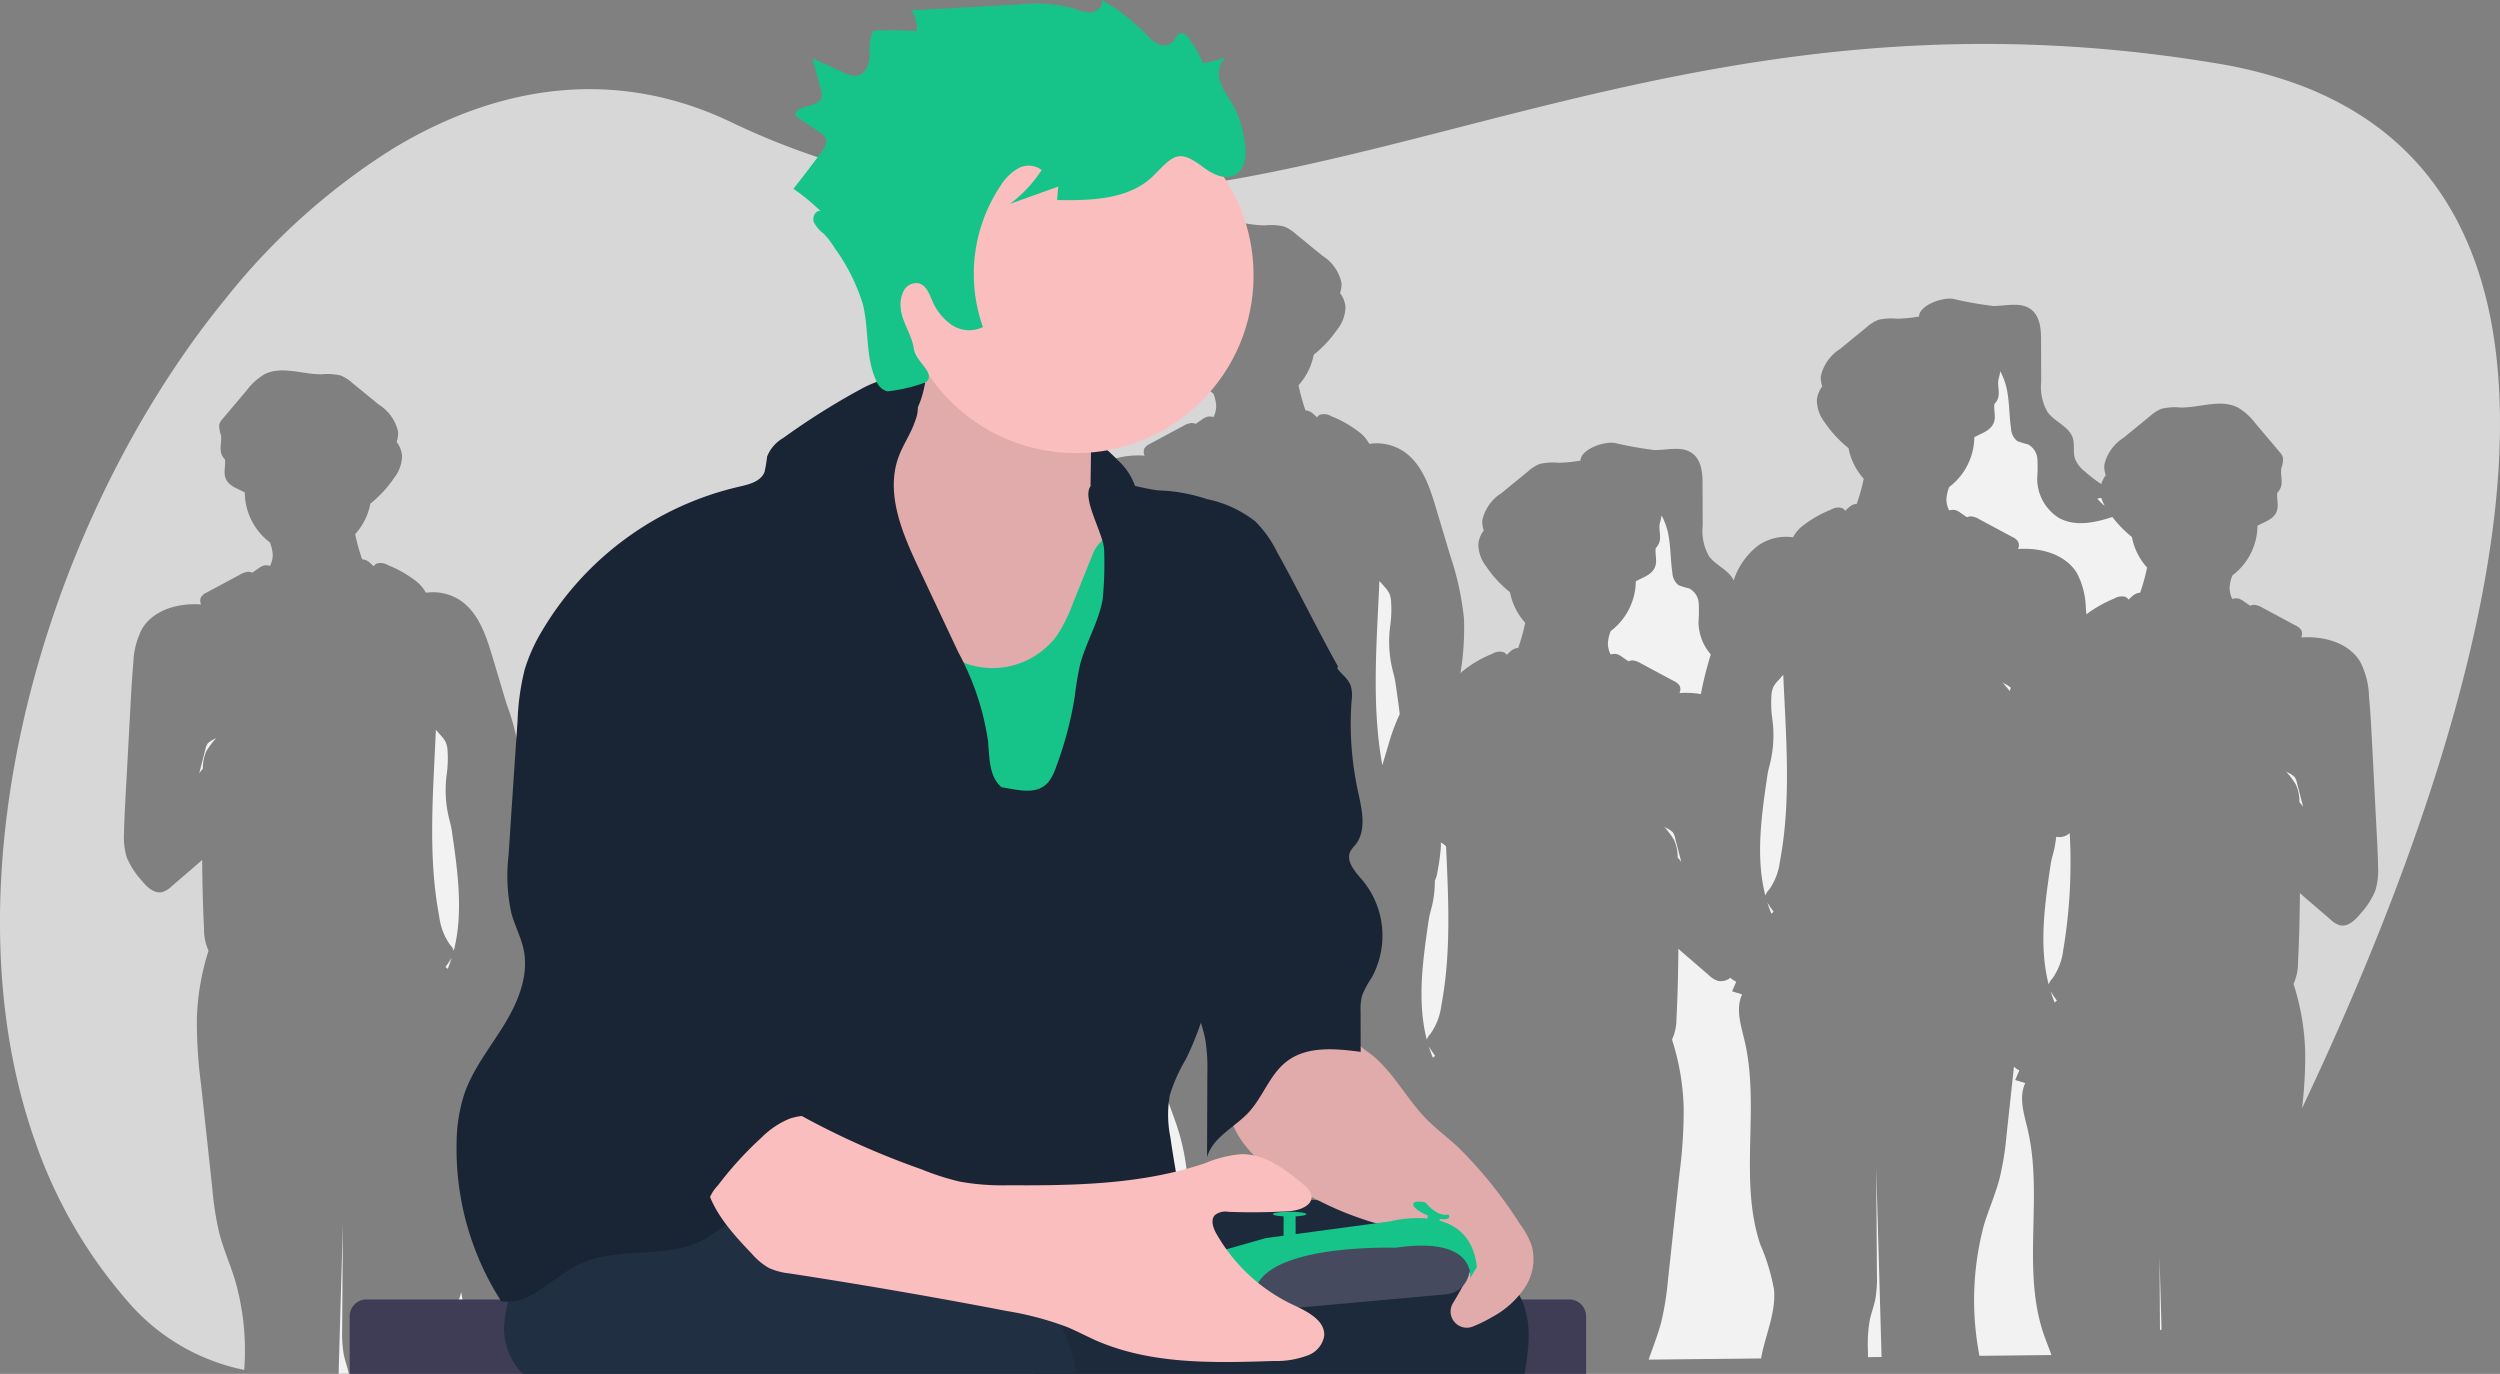 <svg xmlns="http://www.w3.org/2000/svg" width="223.884" height="123.035" viewBox="0 0 223.884 123.035">
  <rect x="0" y="0" width="223.884" height="123.035" fill="#808080" stroke="none"/>
  <g id="game" transform="translate(-0.011 0.03)">
    <path id="Path_73" data-name="Path 73" d="M434.939,516.256a7.783,7.783,0,0,1,.931-1.236,1.776,1.776,0,0,1-.144.107,2.38,2.38,0,0,0-.645.406,1.342,1.342,0,0,0-.232.548l-.548,2.131c.107-.135.215-.269.325-.4A3.766,3.766,0,0,1,434.939,516.256Z" transform="translate(-357.974 -439.554)" fill="#f2f2f2"/>
    <path id="Path_74" data-name="Path 74" d="M672.854,517.53a2.42,2.42,0,0,1-.215.694,9.7,9.7,0,0,1-.364,2.675,8.249,8.249,0,0,0-.226,1.116c-.507,3.47-1,7.1-.131,10.458a1.271,1.271,0,0,1,.329-.538,5.532,5.532,0,0,0,.967-2.509c.892-4.689.645-9.473.43-14.263a1.586,1.586,0,0,0-.469-.353,4.3,4.3,0,0,1-.015.626,20.781,20.781,0,0,1-.307,2.094Z" transform="translate(-544.131 -439.389)" fill="#f2f2f2"/>
    <path id="Path_75" data-name="Path 75" d="M532.742,513.782a2.2,2.2,0,0,0-.168-.817,2.542,2.542,0,0,0-.417-.576l-.464-.529c-.237,5.616-.74,11.247.305,16.746a5.53,5.53,0,0,0,.968,2.509,1.272,1.272,0,0,1,.329.538c.86-3.354.376-6.988-.131-10.458a8.211,8.211,0,0,0-.226-1.116,10.66,10.66,0,0,1-.262-4.319A10.1,10.1,0,0,0,532.742,513.782Z" transform="translate(-434.167 -437.073)" fill="#f2f2f2"/>
    <path id="Path_76" data-name="Path 76" d="M550.16,461.274a14.726,14.726,0,0,1,1.357,3.395l.148.5c-.071-1.7-.105-3.4-.118-5.1q-.5.447-1.013.884Z" transform="translate(-448.923 -396.418)" fill="#f2f2f2"/>
    <path id="Path_77" data-name="Path 77" d="M552,643.315a11.487,11.487,0,0,0-.273-3.552,10.547,10.547,0,0,1-.507-2.217,6.8,6.8,0,0,1,.185-1.5c.884-4.5,1.264-9.222-.073-13.6-.359-1.174-.834-2.309-1.2-3.479a8.447,8.447,0,0,1-.606,1.268,1.314,1.314,0,0,0-.733-.86,4.334,4.334,0,0,1-.015.626,20.8,20.8,0,0,1-.3,2.094,2.117,2.117,0,0,1-.264.785,1.768,1.768,0,0,1-.692.572c.125.284.249.565.372.86l-.9.254c.589,1.29.1,2.763-.215,4.132-1.125,4.771-.112,9.867-.645,14.691Z" transform="translate(-445.768 -521.147)" fill="#f2f2f2"/>
    <path id="Path_78" data-name="Path 78" d="M555.939,410.256a7.8,7.8,0,0,1,.931-1.236,1.769,1.769,0,0,1-.144.107,2.381,2.381,0,0,0-.645.406,1.341,1.341,0,0,0-.232.548l-.548,2.131c.108-.135.215-.269.325-.4A3.766,3.766,0,0,1,555.939,410.256Z" transform="translate(-452.958 -356.344)" fill="#f2f2f2"/>
    <path id="Path_79" data-name="Path 79" d="M653.748,407.782a2.2,2.2,0,0,0-.168-.817,2.539,2.539,0,0,0-.417-.576l-.464-.529c-.232,5.532-.723,11.077.262,16.5.174-.587.35-1.172.525-1.757a17.859,17.859,0,0,1,1.034-2.814c-.1-.86-.226-1.735-.35-2.591a8.232,8.232,0,0,0-.226-1.116,10.659,10.659,0,0,1-.262-4.319A10.113,10.113,0,0,0,653.748,407.782Z" transform="translate(-529.158 -353.864)" fill="#f2f2f2"/>
    <path id="Path_80" data-name="Path 80" d="M612.485,611.37l-.735,25.9,1.935-.022a80.853,80.853,0,0,1-.464-9.49,13.256,13.256,0,0,0-.159-2.756c-.135-.63-.372-1.234-.5-1.866a11.163,11.163,0,0,1-.144-2.29Z" transform="translate(-497.271 -515.188)" fill="#f2f2f2"/>
    <path id="Path_81" data-name="Path 81" d="M537.1,607.758c.03-.073.06-.142.088-.215.1-.262.191-.527.275-.793l-.017.03c-.17.279-.355.548-.546.813C536.969,607.644,537.035,607.7,537.1,607.758Z" transform="translate(-438.514 -511.562)" fill="#f2f2f2"/>
    <path id="Path_82" data-name="Path 82" d="M260.742,469.782a2.2,2.2,0,0,0-.168-.817,2.543,2.543,0,0,0-.417-.576l-.464-.529c-.236,5.616-.74,11.247.305,16.747a5.531,5.531,0,0,0,.967,2.509,1.272,1.272,0,0,1,.329.538c.86-3.354.376-6.988-.131-10.458a8.208,8.208,0,0,0-.215-1.116,10.661,10.661,0,0,1-.273-4.319,10.1,10.1,0,0,0,.067-1.978Z" transform="translate(-220.648 -402.534)" fill="#f2f2f2"/>
    <path id="Path_83" data-name="Path 83" d="M265.1,563.758c.03-.073.06-.142.088-.215.1-.262.191-.527.275-.793l-.017.03c-.17.279-.355.548-.546.813C264.969,563.645,265.035,563.7,265.1,563.758Z" transform="translate(-224.995 -477.022)" fill="#f2f2f2"/>
    <path id="Path_84" data-name="Path 84" d="M220.773,673.37q-.189,6.74-.383,13.481l.922-.011c-.138-.572-.342-1.129-.46-1.707a11.162,11.162,0,0,1-.144-2.29Z" transform="translate(-190.055 -563.858)" fill="#f2f2f2"/>
    <path id="Path_85" data-name="Path 85" d="M269.354,708.878a1.768,1.768,0,0,1-.692-.572,2.12,2.12,0,0,1-.264-.785,20.768,20.768,0,0,1-.3-2.094,4.324,4.324,0,0,1-.015-.626,1.314,1.314,0,0,0-.733.86,10.025,10.025,0,0,1-1.208-3.6c-.065.215-.131.451-.215.677a18.212,18.212,0,0,0-1.226,4.016,7.957,7.957,0,0,0,.215,2.509l4.27-.045Z" transform="translate(-224.822 -586.38)" fill="#f2f2f2"/>
    <path id="Path_86" data-name="Path 86" d="M299.48,700.75c.084.267.174.531.275.793.028.073.058.142.088.215.064-.058.131-.114.2-.166-.191-.264-.376-.533-.546-.813Z" transform="translate(-252.14 -585.352)" fill="#f2f2f2"/>
    <path id="Path_87" data-name="Path 87" d="M409.8,671.883a26.64,26.64,0,0,1-.617-3.894l-1.023-9.46c-.011-.084-.019-.166-.028-.249-.013.041-.024.082-.037.122a6.808,6.808,0,0,1-1.29,2.036c-.514.628-1.157,1.275-1.911,1.092a2.058,2.058,0,0,1-.819-.507l-1.72-1.486q-.509-.43-1.013-.884c-.015,2.075-.062,4.15-.17,6.22a4.537,4.537,0,0,1-.4,1.913,21.9,21.9,0,0,1,1.045,6.093c.015.561,0,1.12-.017,1.681l5.04-.054h.03l3.79-.041A26.005,26.005,0,0,1,409.8,671.883Z" transform="translate(-331.653 -552.013)" fill="#f2f2f2"/>
    <path id="Path_88" data-name="Path 88" d="M398.6,611.842l.325.4-.548-2.122a1.342,1.342,0,0,0-.232-.548,2.379,2.379,0,0,0-.645-.406,1.788,1.788,0,0,1-.144-.107,7.783,7.783,0,0,1,.931,1.236A3.764,3.764,0,0,1,398.6,611.842Z" transform="translate(-328.976 -513.375)" fill="#f2f2f2"/>
    <path id="Path_89" data-name="Path 89" d="M431.222,568.65c.135,1.492.215,2.991.29,4.489s.153,2.958.228,4.438a21.868,21.868,0,0,1,.8-3.373,4.506,4.506,0,0,1-.4-1.914c-.107-2.07-.155-4.145-.17-6.22-.329.294-.662.583-1,.86A12.067,12.067,0,0,1,431.222,568.65Z" transform="translate(-355.36 -479.628)" fill="#f2f2f2"/>
    <path id="Path_90" data-name="Path 90" d="M297.079,615.235c-.507,3.47-1,7.1-.131,10.458a1.272,1.272,0,0,1,.329-.537,5.531,5.531,0,0,0,.968-2.509c1.045-5.5.542-11.131.305-16.747l-.458.529a2.544,2.544,0,0,0-.43.568,2.2,2.2,0,0,0-.174.808,10.1,10.1,0,0,0,.067,1.974,10.66,10.66,0,0,1-.256,4.332A8.2,8.2,0,0,0,297.079,615.235Z" transform="translate(-249.781 -510.895)" fill="#f2f2f2"/>
    <path id="Path_91" data-name="Path 91" d="M658.389,664.11l1.686-.019c-.9-5.175.4-10.733-.823-15.91a16.135,16.135,0,0,1-.49-2.47,13.641,13.641,0,0,0-1.034,3.479c-.2,2.094.789,4.1,1.154,6.166.5,2.853-.178,5.762-.482,8.643C658.4,664.047,658.394,664.073,658.389,664.11Z" transform="translate(-533.343 -542.145)" fill="#f2f2f2"/>
    <path id="Path_92" data-name="Path 92" d="M907.878,632.062c-1.952-5.818,0-12.3-1.413-18.275-.325-1.37-.815-2.853-.215-4.132l-.9-.273c.123-.284.247-.565.372-.86a2.226,2.226,0,0,1-.482-.331l-.658,6.065a26.636,26.636,0,0,1-.617,3.894c-.372,1.432-.976,2.795-1.408,4.2a26.136,26.136,0,0,0-.406,11.731l6.45-.071C908.369,633.367,908.1,632.72,907.878,632.062Z" transform="translate(-724.872 -512.692)" fill="#f2f2f2"/>
    <path id="Path_93" data-name="Path 93" d="M914.056,448.82l.017-.06.077-.251a2.77,2.77,0,0,0-.606-.381q-.075-.05-.144-.107C913.613,448.291,913.852,448.545,914.056,448.82Z" transform="translate(-734.066 -386.959)" fill="#f2f2f2"/>
    <path id="Path_94" data-name="Path 94" d="M815.48,539.75c.084.267.174.531.275.793.028.073.058.142.088.215.064-.058.131-.114.2-.166-.191-.264-.376-.533-.546-.813Z" transform="translate(-657.199 -458.967)" fill="#f2f2f2"/>
    <path id="Path_95" data-name="Path 95" d="M932.245,521.388a47.5,47.5,0,0,0,.585-10.518,1.374,1.374,0,0,1-1.176.34l-.037-.011a9.123,9.123,0,0,1-.312,1.662,8.19,8.19,0,0,0-.226,1.116c-.508,3.47-1,7.1-.131,10.458a1.272,1.272,0,0,1,.329-.537A5.535,5.535,0,0,0,932.245,521.388Z" transform="translate(-747.469 -436.296)" fill="#f2f2f2"/>
    <path id="Path_96" data-name="Path 96" d="M493.8,720.752q0-1.69.021-3.382-.049,1.694-.095,3.384Z" transform="translate(-404.626 -598.398)" fill="#f2f2f2"/>
    <path id="Path_97" data-name="Path 97" d="M302.5,207.347q-.215-1.217-.51-2.389c-2.086-8.432-6.968-15.162-15.91-18.8q-1.15-.467-2.391-.86a40.657,40.657,0,0,0-5.753-1.376c-18.757-3.137-34.529-1.645-48.747,1.185-.8.157-1.6.322-2.391.49-19.931,4.212-36.9,10.737-55.013,10.167-.793-.024-1.591-.062-2.389-.114a67.669,67.669,0,0,1-24.762-6.568c-10.309-4.857-20.793-3.225-30.251,2.559a59.568,59.568,0,0,0-14.82,13.33l-.015.017q-.946,1.161-1.858,2.365c-14.545,19.324-22.62,48.221-16,70.613q.357,1.211.774,2.391a43.3,43.3,0,0,0,8.665,14.807,18.574,18.574,0,0,0,8.4,5.321c.555.17,1.12.312,1.692.43a22.772,22.772,0,0,0-.819-8.033c-.43-1.413-1.036-2.771-1.408-4.2a26.639,26.639,0,0,1-.617-3.894l-1.023-9.46a42.121,42.121,0,0,1-.372-5.859,21.9,21.9,0,0,1,1.045-6.093,4.5,4.5,0,0,1-.4-1.914c-.107-2.07-.155-4.145-.17-6.22q-.5.447-1.013.884l-1.731,1.486a2.058,2.058,0,0,1-.819.507c-.755.183-1.423-.488-1.911-1.092a7.165,7.165,0,0,1-1.29-2.036,6.375,6.375,0,0,1-.234-2.184c.017-.944.065-1.886.114-2.827L91,242.115c.077-1.505.155-3,.29-4.489a7.116,7.116,0,0,1,.787-3.085c1.038-1.72,3.266-2.322,5.289-2.176a.755.755,0,0,1-.019-.645,1.141,1.141,0,0,1,.52-.43l2.984-1.6a1.656,1.656,0,0,1,.7-.247.826.826,0,0,1,.383.08l.578-.4a1.5,1.5,0,0,1,.43-.234,1.015,1.015,0,0,1,.587.028,2.35,2.35,0,0,0,.247-.931,3.313,3.313,0,0,0-.254-1.174,5.674,5.674,0,0,1-2.249-4.474c-.645-.361-1.475-.565-1.737-1.327-.178-.516.034-1.088-.039-1.63a1.318,1.318,0,0,1-.318-.5c-.185-.538.056-1.135-.043-1.694a2.475,2.475,0,0,1-.153-.914,1.336,1.336,0,0,1,.34-.572l2.113-2.5a5.524,5.524,0,0,1,1.589-1.445c1.535-.787,3.373,0,5.1,0a5.339,5.339,0,0,1,1.72.1,3.593,3.593,0,0,1,1.062.675l2.365,1.935A3.852,3.852,0,0,1,115,216.893a2.27,2.27,0,0,1-.133.912,2.365,2.365,0,0,1,.488,1.219,3.24,3.24,0,0,1-.686,1.978,10.471,10.471,0,0,1-2.15,2.333,5.67,5.67,0,0,1-1.361,2.737,17.754,17.754,0,0,0,.611,2.215.263.263,0,0,1,.015.037,1.075,1.075,0,0,1,.559.2,2.937,2.937,0,0,1,.464.43.662.662,0,0,1,.314-.262,1.29,1.29,0,0,1,.987.159,10.125,10.125,0,0,1,2.685,1.576,3.408,3.408,0,0,1,.7.89,4.414,4.414,0,0,1,3.1.7c1.625,1.114,2.294,3.148,2.86,5.035l1.266,4.233a19.474,19.474,0,0,1,.879,10.92c-.333,2.412.452,5.061.462,7.5,0,.626,0,1.258-.015,1.892a4.412,4.412,0,0,1,2.935-.621,3.41,3.41,0,0,1,.7-.89,10.245,10.245,0,0,1,2.685-1.576,1.29,1.29,0,0,1,.987-.159.662.662,0,0,1,.314.262,2.937,2.937,0,0,1,.464-.43,1.074,1.074,0,0,1,.559-.2.265.265,0,0,1,.015-.037,17.755,17.755,0,0,0,.611-2.214,5.669,5.669,0,0,1-1.361-2.737,10.472,10.472,0,0,1-2.15-2.333,3.24,3.24,0,0,1-.686-1.978,2.365,2.365,0,0,1,.488-1.219,2.271,2.271,0,0,1-.133-.912,3.863,3.863,0,0,1,1.731-2.438l2.365-1.935a3.593,3.593,0,0,1,1.062-.675,5.345,5.345,0,0,1,1.72-.1c1.72,0,3.563-.783,5.1,0a5.469,5.469,0,0,1,1.589,1.445l2.113,2.5a1.334,1.334,0,0,1,.34.572,2.519,2.519,0,0,1-.153.914c-.1.559.142,1.157-.043,1.694a1.318,1.318,0,0,1-.318.5c-.073.542.14,1.114-.039,1.63-.262.761-1.088.965-1.737,1.327a5.674,5.674,0,0,1-2.247,4.455,3.313,3.313,0,0,0-.254,1.174,2.35,2.35,0,0,0,.247.931,1.015,1.015,0,0,1,.587-.028,1.5,1.5,0,0,1,.43.234l.578.4a.825.825,0,0,1,.383-.08,1.656,1.656,0,0,1,.7.247l2.984,1.6a2,2,0,0,1,.365.243c.024-.578.049-1.159.08-1.737l.419-7.856c.077-1.5.155-3,.29-4.489a7.115,7.115,0,0,1,.787-3.085c1.038-1.72,3.266-2.322,5.289-2.176a.755.755,0,0,1-.019-.645,1.142,1.142,0,0,1,.52-.43l2.984-1.6a1.656,1.656,0,0,1,.7-.247.827.827,0,0,1,.383.08l.578-.4a1.5,1.5,0,0,1,.43-.234,1.014,1.014,0,0,1,.587.028,2.351,2.351,0,0,0,.247-.931,3.314,3.314,0,0,0-.254-1.174,5.674,5.674,0,0,1-2.249-4.474c-.645-.361-1.475-.565-1.737-1.327-.178-.516.034-1.088-.039-1.63a1.318,1.318,0,0,1-.318-.5c-.185-.537.056-1.135-.043-1.694a5.41,5.41,0,0,1-.163-.737,6.188,6.188,0,0,0-.537,1.393c-.3,1.219-.249,2.5-.43,3.739a1.506,1.506,0,0,1-.55,1.116,6.122,6.122,0,0,1-.948.288,1.616,1.616,0,0,0-.86,1.318,12.771,12.771,0,0,0,.015,1.647,4.154,4.154,0,0,1-1.946,3.627c-1.653.924-3.707.312-5.493-.316a4.848,4.848,0,0,0,2.051-1.423l-1.965-.4a12.731,12.731,0,0,0,3.133-2.079,2.7,2.7,0,0,0,.8-1.049c.215-.6.015-1.29.215-1.894.333-1.034,1.6-1.425,2.245-2.3a4.48,4.48,0,0,0,.583-2.728l-.011-3.608c0-1.038.067-2.236.894-2.866.922-.7,2.23-.3,3.391-.31a33.277,33.277,0,0,0,3.606-.645c1.148-.131,3.064.673,3.032,1.585a13.489,13.489,0,0,0,1.935.2,5.337,5.337,0,0,1,1.72.1,3.593,3.593,0,0,1,1.062.675l2.365,1.935a3.8,3.8,0,0,1,1.72,2.438,2.27,2.27,0,0,1-.133.912,2.365,2.365,0,0,1,.488,1.219,3.24,3.24,0,0,1-.686,1.978,10.471,10.471,0,0,1-2.15,2.333,5.669,5.669,0,0,1-1.361,2.737,17.747,17.747,0,0,0,.611,2.215.26.26,0,0,1,.015.037,1.076,1.076,0,0,1,.559.2,2.939,2.939,0,0,1,.464.43.662.662,0,0,1,.314-.262,1.29,1.29,0,0,1,.987.159,11.923,11.923,0,0,1,2.365,1.311v-.131c.017-.944.064-1.886.114-2.827l.43-7.869c.077-1.505.155-3,.29-4.489a7.116,7.116,0,0,1,.787-3.085c1.038-1.72,3.266-2.322,5.289-2.176a.755.755,0,0,1-.019-.645,1.142,1.142,0,0,1,.52-.43l2.984-1.6a1.655,1.655,0,0,1,.7-.247.826.826,0,0,1,.383.08l.578-.4a1.5,1.5,0,0,1,.43-.234,1.015,1.015,0,0,1,.587.028,2.349,2.349,0,0,0,.247-.931,3.313,3.313,0,0,0-.254-1.174A5.674,5.674,0,0,1,185.767,209c-.645-.361-1.475-.565-1.737-1.327-.178-.516.034-1.088-.039-1.63a1.318,1.318,0,0,1-.318-.5c-.185-.537.056-1.135-.043-1.694a2.473,2.473,0,0,1-.153-.914,1.335,1.335,0,0,1,.34-.572l2.113-2.5a5.524,5.524,0,0,1,1.589-1.445c1.535-.787,3.373,0,5.1,0a5.339,5.339,0,0,1,1.72.1,3.593,3.593,0,0,1,1.062.675l2.365,1.935a3.8,3.8,0,0,1,1.72,2.438,2.271,2.271,0,0,1-.133.912,2.365,2.365,0,0,1,.488,1.219,3.24,3.24,0,0,1-.686,1.978A10.47,10.47,0,0,1,197,210a5.67,5.67,0,0,1-1.361,2.737,17.75,17.75,0,0,0,.611,2.215.263.263,0,0,1,.015.037,1.075,1.075,0,0,1,.559.2,2.94,2.94,0,0,1,.464.43.662.662,0,0,1,.314-.262,1.29,1.29,0,0,1,.987.159,10.127,10.127,0,0,1,2.685,1.576,3.407,3.407,0,0,1,.7.89,4.414,4.414,0,0,1,3.111.7c1.625,1.114,2.294,3.148,2.86,5.035l1.266,4.233a25.984,25.984,0,0,1,1.243,5.659,24.368,24.368,0,0,1-.318,4.919c.054-.056.107-.112.168-.166a10.244,10.244,0,0,1,2.685-1.576,1.29,1.29,0,0,1,.987-.159.662.662,0,0,1,.314.262,2.939,2.939,0,0,1,.464-.43,1.075,1.075,0,0,1,.559-.2.262.262,0,0,1,.015-.037,17.759,17.759,0,0,0,.611-2.215,5.67,5.67,0,0,1-1.361-2.737,10.472,10.472,0,0,1-2.15-2.333,3.24,3.24,0,0,1-.686-1.978,2.365,2.365,0,0,1,.488-1.219,2.27,2.27,0,0,1-.133-.912,3.886,3.886,0,0,1,1.72-2.438l2.365-1.935a3.592,3.592,0,0,1,1.062-.675,5.345,5.345,0,0,1,1.72-.1,13.493,13.493,0,0,0,1.935-.2c-.032-.912,1.883-1.72,3.032-1.585a32.184,32.184,0,0,0,3.606.645c1.161,0,2.468-.393,3.391.31.828.63.9,1.828.894,2.866l.009,3.621a4.5,4.5,0,0,0,.583,2.728c.615.83,1.791,1.228,2.189,2.15a6.493,6.493,0,0,1,2.232-3.152,4.414,4.414,0,0,1,3.085-.714,3.409,3.409,0,0,1,.7-.89,10.245,10.245,0,0,1,2.685-1.576,1.29,1.29,0,0,1,.987-.159.662.662,0,0,1,.314.262,2.936,2.936,0,0,1,.464-.43,1.075,1.075,0,0,1,.559-.2.257.257,0,0,1,.015-.037,17.75,17.75,0,0,0,.611-2.215,5.671,5.671,0,0,1-1.361-2.737,10.471,10.471,0,0,1-2.15-2.333,3.239,3.239,0,0,1-.686-1.978,2.365,2.365,0,0,1,.488-1.219,2.27,2.27,0,0,1-.133-.912,3.885,3.885,0,0,1,1.72-2.438l2.365-1.935a3.593,3.593,0,0,1,1.062-.675,5.345,5.345,0,0,1,1.72-.1,13.5,13.5,0,0,0,1.935-.2c-.032-.912,1.883-1.72,3.031-1.585a32.17,32.17,0,0,0,3.606.645c1.161,0,2.468-.393,3.391.31.828.63.9,1.828.894,2.866l.009,3.614a4.5,4.5,0,0,0,.583,2.728c.645.873,1.911,1.264,2.245,2.3.193.606,0,1.29.215,1.894a2.7,2.7,0,0,0,.8,1.049,12.662,12.662,0,0,0,1.537,1.187,2.58,2.58,0,0,1,.406-.793,2.271,2.271,0,0,1-.133-.912,3.886,3.886,0,0,1,1.72-2.438l2.365-1.935a3.591,3.591,0,0,1,1.062-.675,5.344,5.344,0,0,1,1.72-.1c1.72,0,3.563-.783,5.1,0a5.468,5.468,0,0,1,1.589,1.445l2.113,2.5a1.335,1.335,0,0,1,.34.572,2.52,2.52,0,0,1-.153.914c-.1.559.142,1.157-.043,1.694a1.318,1.318,0,0,1-.318.5c-.073.542.14,1.114-.039,1.63-.262.761-1.088.965-1.737,1.327a5.674,5.674,0,0,1-2.247,4.455,3.314,3.314,0,0,0-.254,1.174,2.351,2.351,0,0,0,.247.931,1.015,1.015,0,0,1,.587-.028,1.5,1.5,0,0,1,.43.234l.578.4a.826.826,0,0,1,.383-.08,1.656,1.656,0,0,1,.7.247l2.984,1.6a1.142,1.142,0,0,1,.52.43.755.755,0,0,1-.019.645c2.023-.146,4.251.454,5.289,2.176a7.148,7.148,0,0,1,.787,3.085c.135,1.492.215,2.991.29,4.489l.406,7.878c.049.942.1,1.883.114,2.827a6.375,6.375,0,0,1-.234,2.184,6.806,6.806,0,0,1-1.29,2.036c-.514.628-1.157,1.275-1.911,1.092a2.059,2.059,0,0,1-.819-.507l-1.731-1.486q-.51-.43-1.013-.884c-.015,2.075-.062,4.15-.17,6.22a4.538,4.538,0,0,1-.4,1.914,21.9,21.9,0,0,1,1.045,6.093,38.536,38.536,0,0,1-.284,5.05q.271-.574.544-1.161C295.394,256.4,306.168,227.628,302.5,207.347Z" transform="translate(-79.34 -178.264)" fill="#d8d7d7"/>
    <path id="Path_98" data-name="Path 98" d="M162.888,472.122l-.548,2.131c.108-.135.215-.269.325-.4a3.764,3.764,0,0,1,.305-1.554,7.787,7.787,0,0,1,.931-1.236,1.791,1.791,0,0,1-.144.108,2.379,2.379,0,0,0-.645.406,1.342,1.342,0,0,0-.224.548Z" transform="translate(-144.486 -405.045)" fill="#f2f2f2"/>
    <path id="Path_99" data-name="Path 99" d="M773.6,510.842l.325.4-.548-2.122a1.343,1.343,0,0,0-.232-.548,2.379,2.379,0,0,0-.645-.406q-.075-.05-.144-.108a7.808,7.808,0,0,1,.931,1.236,3.763,3.763,0,0,1,.314,1.546Z" transform="translate(-623.35 -434.09)" fill="#f2f2f2"/>
    <path id="Path_100" data-name="Path 100" d="M933.843,577.758c.064-.058.131-.114.2-.165-.191-.265-.376-.533-.546-.813l-.017-.03c.084.267.174.531.275.793A2.233,2.233,0,0,0,933.843,577.758Z" transform="translate(-749.829 -488.012)" fill="#f2f2f2"/>
    <path id="Path_101" data-name="Path 101" d="M674.48,599.75c.084.267.174.531.275.793.028.073.058.142.088.215.065-.058.131-.114.2-.166-.191-.264-.376-.533-.546-.813Z" transform="translate(-546.514 -506.067)" fill="#f2f2f2"/>
    <path id="Path_102" data-name="Path 102" d="M751.571,384.452a5.674,5.674,0,0,1-2.247,4.455,3.31,3.31,0,0,0-.254,1.174,2.348,2.348,0,0,0,.247.931,1.015,1.015,0,0,1,.587-.028,1.5,1.5,0,0,1,.43.234l.578.4a.825.825,0,0,1,.383-.079,1.656,1.656,0,0,1,.7.247l2.984,1.6a1.142,1.142,0,0,1,.52.43.755.755,0,0,1-.019.645,7.846,7.846,0,0,1,1.916.095,31.982,31.982,0,0,1,.892-3.556,4.427,4.427,0,0,1-1.1-2.95,12.389,12.389,0,0,0,.015-1.647,1.619,1.619,0,0,0-.86-1.318,5.98,5.98,0,0,1-.948-.288,1.5,1.5,0,0,1-.551-1.116c-.187-1.243-.133-2.52-.43-3.739a6.185,6.185,0,0,0-.537-1.393,5.416,5.416,0,0,1-.163.737c-.1.559.142,1.157-.043,1.694a1.319,1.319,0,0,1-.318.5c-.073.542.14,1.114-.039,1.63C753.045,383.882,752.22,384.086,751.571,384.452Z" transform="translate(-605.067 -332.425)" fill="#f2f2f2"/>
    <path id="Path_103" data-name="Path 103" d="M813.079,454.235c-.507,3.47-1,7.1-.131,10.458a1.273,1.273,0,0,1,.329-.537,5.531,5.531,0,0,0,.967-2.509c1.045-5.5.542-11.131.305-16.747l-.458.529a2.54,2.54,0,0,0-.43.568,2.2,2.2,0,0,0-.174.808,10.1,10.1,0,0,0,.067,1.974,10.66,10.66,0,0,1-.256,4.332A8.213,8.213,0,0,0,813.079,454.235Z" transform="translate(-654.839 -384.51)" fill="#f2f2f2"/>
    <path id="Path_104" data-name="Path 104" d="M773.364,561.665a1.334,1.334,0,0,1-1.1.282,2.056,2.056,0,0,1-.819-.508l-1.72-1.486q-.509-.43-1.013-.884c-.015,2.075-.062,4.15-.17,6.22a4.539,4.539,0,0,1-.4,1.914,21.9,21.9,0,0,1,1.045,6.093,43.476,43.476,0,0,1-.372,5.859q-.509,4.73-1.023,9.46a26.646,26.646,0,0,1-.617,3.894c-.3,1.142-.742,2.238-1.129,3.354l2.2-.024,2.8-.03h.344l4.73-.052a.035.035,0,0,0,0-.015c.365-2.068,1.35-4.072,1.155-6.166a18.208,18.208,0,0,0-1.225-4.016c-1.952-5.818,0-12.3-1.413-18.275-.325-1.37-.815-2.853-.215-4.132l-.9-.273c.123-.284.247-.565.372-.86A2.209,2.209,0,0,1,773.364,561.665Z" transform="translate(-618.396 -474.133)" fill="#f2f2f2"/>
    <path id="Path_105" data-name="Path 105" d="M719.83,710.37q.013,2.18.028,4.36h.095Z" transform="translate(-582.114 -592.903)" fill="#f2f2f2"/>
    <path id="Path_106" data-name="Path 106" d="M978.83,687.37q.022,3.294.043,6.581l.142-.084Q978.92,690.619,978.83,687.37Z" transform="translate(-785.428 -574.848)" fill="#f2f2f2"/>
    <path id="Path_107" data-name="Path 107" d="M953.263,371.22l-.363.073a4.739,4.739,0,0,0,.675.656A3.616,3.616,0,0,1,953.263,371.22Z" transform="translate(-765.073 -326.671)" fill="#f2f2f2"/>
    <path id="Path_108" data-name="Path 108" d="M858.109,650.37l.064,9.473a11.142,11.142,0,0,1-.144,2.29c-.129.632-.365,1.236-.5,1.866a12.688,12.688,0,0,0-.159,2.756v.555l1.219-.013Q858.349,658.835,858.109,650.37Z" transform="translate(-690.077 -545.803)" fill="#f2f2f2"/>
    <path id="Path_109" data-name="Path 109" d="M1032.6,487.811l.325.4-.548-2.131a1.341,1.341,0,0,0-.232-.548,2.383,2.383,0,0,0-.645-.406q-.075-.05-.144-.108a7.791,7.791,0,0,1,.931,1.236A3.766,3.766,0,0,1,1032.6,487.811Z" transform="translate(-826.664 -416.004)" fill="#f2f2f2"/>
    <path id="Path_110" data-name="Path 110" d="M892.571,324.46a5.675,5.675,0,0,1-2.247,4.455,3.31,3.31,0,0,0-.254,1.174,2.348,2.348,0,0,0,.247.931,1.015,1.015,0,0,1,.587-.028,1.5,1.5,0,0,1,.43.234l.579.4a.824.824,0,0,1,.383-.079,1.657,1.657,0,0,1,.7.247l2.984,1.6a1.141,1.141,0,0,1,.52.43.755.755,0,0,1-.019.645c2.023-.146,4.25.454,5.289,2.176a7.147,7.147,0,0,1,.787,3.085c.017.2.032.391.047.589a11.2,11.2,0,0,1,2.488-1.41,1.289,1.289,0,0,1,.987-.159.661.661,0,0,1,.314.262,2.946,2.946,0,0,1,.465-.43,1.073,1.073,0,0,1,.559-.2.25.25,0,0,1,.015-.037,17.736,17.736,0,0,0,.611-2.215,5.67,5.67,0,0,1-1.361-2.737,10.606,10.606,0,0,1-1.75-1.789c-1.606.522-3.352.882-4.792.077a4.144,4.144,0,0,1-1.935-3.627,12.389,12.389,0,0,0,.015-1.647,1.618,1.618,0,0,0-.86-1.318,5.981,5.981,0,0,1-.948-.288,1.5,1.5,0,0,1-.55-1.116c-.187-1.243-.133-2.52-.43-3.739a6.18,6.18,0,0,0-.538-1.393,5.4,5.4,0,0,1-.163.737c-.1.559.142,1.157-.043,1.694a1.318,1.318,0,0,1-.318.5c-.073.542.14,1.114-.039,1.63C894.045,323.89,893.22,324.094,892.571,324.46Z" transform="translate(-715.752 -285.333)" fill="#f2f2f2"/>
    <path id="Path_111" data-name="Path 111" d="M335.726,706.635v5.16H225v-5.16a1.505,1.505,0,0,1,1.505-1.505H334.221A1.505,1.505,0,0,1,335.726,706.635Z" transform="translate(-193.674 -588.79)" fill="#3f3d56"/>
    <path id="Path_112" data-name="Path 112" d="M468.284,330.058a5.579,5.579,0,0,1,1.765,2.988c-1.75.458-3.541-.4-5.177-1.17a65.712,65.712,0,0,0-15.91-5.132,2.39,2.39,0,0,1-1.215-.464,2.069,2.069,0,0,1,.069-2.559c.615-.628,1.752-.538,2.58-.583a23.553,23.553,0,0,1,17.9,6.919Z" transform="translate(-368.206 -288.905)" fill="#192534"/>
    <path id="Path_113" data-name="Path 113" d="M541.724,667.492H497.745a23.772,23.772,0,0,1-1.38-4.154c-.112-.443-.215-.89-.318-1.335-.09-.391-.176-.785-.258-1.176q-.374-1.765-.645-3.545-.26-1.677-.43-3.365-.168-1.615-.26-3.24v-.092a1.887,1.887,0,0,1,.353-1.438,1.855,1.855,0,0,1,1.223-.411c3.655-.249,7.207,1.075,10.853.879a9.94,9.94,0,0,1,2.7-.026,3.5,3.5,0,0,1,.43.11c.215.067.415.138.619.215a27.274,27.274,0,0,0,4.21,1.415,68.22,68.22,0,0,0,7.794.576q.322.019.645.052c.264.021.529.049.791.082a29.645,29.645,0,0,1,6.523,1.634c1.135.411,2.253.875,3.356,1.367.316.142.63.284.944.43.559.26,1.127.535,1.681.834.215.114.43.23.632.353a10.254,10.254,0,0,1,4.059,3.808c.067.12.127.243.185.368s.1.23.148.348C542.373,663.173,542.1,665.323,541.724,667.492Z" transform="translate(-405.188 -544.496)" fill="#202f42"/>
    <path id="Path_114" data-name="Path 114" d="M541.724,667.492H497.745a23.772,23.772,0,0,1-1.38-4.154c-.112-.443-.215-.89-.318-1.335-.09-.391-.176-.785-.258-1.176q-.374-1.765-.645-3.545-.26-1.677-.43-3.365-.168-1.615-.26-3.24v-.092a1.887,1.887,0,0,1,.353-1.438,1.855,1.855,0,0,1,1.223-.411c3.655-.249,7.207,1.075,10.853.879a9.94,9.94,0,0,1,2.7-.026,3.5,3.5,0,0,1,.43.11c.215.067.415.138.619.215a27.274,27.274,0,0,0,4.21,1.415,68.22,68.22,0,0,0,7.794.576q.322.019.645.052c.264.021.529.049.791.082a29.645,29.645,0,0,1,6.523,1.634c1.135.411,2.253.875,3.356,1.367.316.142.63.284.944.43.559.26,1.127.535,1.681.834.215.114.43.23.632.353a10.254,10.254,0,0,1,4.059,3.808c.067.12.127.243.185.368s.1.23.148.348C542.373,663.173,542.1,665.323,541.724,667.492Z" transform="translate(-405.188 -544.496)" opacity="0.1"/>
    <path id="Path_115" data-name="Path 115" d="M340.5,677.823H290.932a5.813,5.813,0,0,1-1.662-4.451,14.143,14.143,0,0,1,.34-2.008c.017-.071.037-.14.056-.215a4.994,4.994,0,0,1,2.2-3.01c1.952-1.253,4.3-1.744,6.45-2.556,1.155-.43,2.268-.974,3.423-1.406a27.551,27.551,0,0,1,5.119-1.307c.193-.032.389-.065.583-.093s.4-.062.6-.09c1.075-.155,2.15-.282,3.236-.406a35.053,35.053,0,0,1,7.147-.342A24.433,24.433,0,0,1,324,663.189c1.359.454,2.7.98,4.033,1.505a32.012,32.012,0,0,1,6.031,2.894c.161.107.318.215.475.329a14.277,14.277,0,0,1,3.208,3.225A15.257,15.257,0,0,1,339.1,673.4,15.636,15.636,0,0,1,340.5,677.823Z" transform="translate(-244.104 -554.826)" fill="#202f42"/>
    <path id="Path_116" data-name="Path 116" d="M426.44,312.372a7.427,7.427,0,0,1-4.038,4.053c-.983.348-2.043.411-3.044.7a3.361,3.361,0,0,0-2.365,1.855,4.339,4.339,0,0,0-.185,1.322c-.153,4.2-.277,8.572,1.4,12.429,1.451,3.328,4.111,5.958,6.738,8.465,3.075,2.933,6.33,5.906,10.374,7.218,2.365.763,5.149.847,7.106-.673a10.332,10.332,0,0,0,1.989-2.3,27.818,27.818,0,0,0,3.414-5.805c1.666-4.3,1.105-9.09.518-13.659a1.114,1.114,0,0,0-.288-.733,1.207,1.207,0,0,0-.86-.148c-2.092.125-4.375-.948-5.076-2.922a7.667,7.667,0,0,1-.277-2.683l.082-5.207a4.418,4.418,0,0,0-.2-1.664,4.1,4.1,0,0,0-2.174-1.877,53.906,53.906,0,0,0-8.875-3.5c-1.337-.393-2.354-1.049-2.95.387C427.1,309.119,427.133,310.852,426.44,312.372Z" transform="translate(-344.178 -276.056)" fill="#fbbebe"/>
    <path id="Path_117" data-name="Path 117" d="M426.44,312.372a7.427,7.427,0,0,1-4.038,4.053c-.983.348-2.043.411-3.044.7a3.361,3.361,0,0,0-2.365,1.855,4.339,4.339,0,0,0-.185,1.322c-.153,4.2-.277,8.572,1.4,12.429,1.451,3.328,4.111,5.958,6.738,8.465,3.075,2.933,6.33,5.906,10.374,7.218,2.365.763,5.149.847,7.106-.673a10.332,10.332,0,0,0,1.989-2.3,27.818,27.818,0,0,0,3.414-5.805c1.666-4.3,1.105-9.09.518-13.659a1.114,1.114,0,0,0-.288-.733,1.207,1.207,0,0,0-.86-.148c-2.092.125-4.375-.948-5.076-2.922a7.667,7.667,0,0,1-.277-2.683l.082-5.207a4.418,4.418,0,0,0-.2-1.664,4.1,4.1,0,0,0-2.174-1.877,53.906,53.906,0,0,0-8.875-3.5c-1.337-.393-2.354-1.049-2.95.387C427.1,309.119,427.133,310.852,426.44,312.372Z" transform="translate(-344.178 -276.056)" opacity="0.1"/>
    <circle id="Ellipse_8" data-name="Ellipse 8" cx="15.91" cy="15.91" r="15.91" transform="translate(80.454 8.725)" fill="#fbbebe"/>
    <path id="Path_118" data-name="Path 118" d="M449.764,386.71l-1.778,4.414a14.04,14.04,0,0,1-1.43,2.885,7.167,7.167,0,0,1-7.884,2.6c-2.651-.875-5-3.356-7.74-2.761a4.892,4.892,0,0,0-3.182,2.756,12.25,12.25,0,0,0-.97,4.225,53.635,53.635,0,0,0,1.881,19.9,3.781,3.781,0,0,0,.944,1.825,3.831,3.831,0,0,0,2.365.679q5.805.346,11.632.409a42.8,42.8,0,0,0,7.14-.35c2.357-.37,4.612-1.075,6.936-1.539,2.174-.43,4.4-.63,6.523-1.256a1.683,1.683,0,0,0,.925-.518,1.544,1.544,0,0,0,.215-.914,10.842,10.842,0,0,0-.8-3.608,60.587,60.587,0,0,1-2.928-9c-.824-4.268-.34-8.665-.43-13.012a14.151,14.151,0,0,0-.673-4.6,5.882,5.882,0,0,0-2.973-3.44C455.077,384.306,450.94,383.816,449.764,386.71Z" transform="translate(-351.888 -337.13)" fill="#16c389"/>
    <path id="Path_119" data-name="Path 119" d="M318.337,358.3c-1.135-.963-1.075-2.681-1.21-4.165a23.925,23.925,0,0,0-2.649-7.9l-3.558-7.559c-1.488-3.152-3.01-6.74-1.782-10.006.411-1.1,1.114-2.081,1.475-3.2a3.006,3.006,0,0,0-.628-3.253c-1.165-.937-2.888-.3-4.205.413a64.372,64.372,0,0,0-6.994,4.4,3.317,3.317,0,0,0-1.44,1.662,12.687,12.687,0,0,1-.23,1.376c-.335.86-1.38,1.118-2.273,1.32a27.751,27.751,0,0,0-17.695,12.986,15.418,15.418,0,0,0-1.505,3.361,22.03,22.03,0,0,0-.645,4.622q-.413,6-.8,11.991a15.674,15.674,0,0,0,.258,5.287c.312,1.1.86,2.122,1.092,3.24.471,2.324-.522,4.7-1.763,6.719s-2.767,3.917-3.545,6.147a14.444,14.444,0,0,0-.7,4.39,25.2,25.2,0,0,0,4,14.212c2.642.389,4.62-2.238,7.048-3.354,3.558-1.632,8.052-.325,11.4-2.341a27.847,27.847,0,0,1,2.389-1.569,8.865,8.865,0,0,1,2.513-.624,38.3,38.3,0,0,1,9.563-.538c4.515.488,9.183,2.494,13.429.875,1.047-.4,2.006-1,3.057-1.393,3.87-1.434,8.17.28,12.292-.036-.645-.034-.933-.765-1.053-1.408q-.406-2.139-.718-4.3a10.153,10.153,0,0,1-.054-3.76,14.581,14.581,0,0,1,1.417-3.195c1.662-3.29,2.365-6.979,3.79-10.38.677-1.621,1.505-3.169,2.309-4.73a97.541,97.541,0,0,0,7.54-20.116c-1.877-3.369-3.578-6.88-5.455-10.247a10.317,10.317,0,0,0-1.935-2.724,10.467,10.467,0,0,0-4.36-2.008,15.109,15.109,0,0,0-4.085-.765c-1.4,0-5.321-1.46-6.263-.443-.972,1.049,1.215,4.438,1.165,5.865a32.674,32.674,0,0,1-.129,4.283c-.344,2.058-1.505,3.891-2.032,5.908a29.034,29.034,0,0,0-.479,2.89,32.828,32.828,0,0,1-1.7,6.358,4.3,4.3,0,0,1-.621,1.208C321.557,359.038,319.919,358.565,318.337,358.3Z" transform="translate(-228.637 -287.834)" fill="#192534"/>
    <path id="Path_120" data-name="Path 120" d="M602.285,590.683a8.865,8.865,0,0,0,1.473,1.239c1.989,1.559,3.158,3.93,4.915,5.747.886.918,1.916,1.686,2.859,2.544a38.779,38.779,0,0,1,5.577,6.917,7.217,7.217,0,0,1,1.075,1.987,4.605,4.605,0,0,1-.615,3.711,8.13,8.13,0,0,1-2.836,2.593,13.714,13.714,0,0,1-1.817.9,1.448,1.448,0,0,1-1.793-2.083,25.032,25.032,0,0,0,1.264-2.3,3.277,3.277,0,0,0,.408-1.423,2.408,2.408,0,0,0-1.505-1.989,8.515,8.515,0,0,0-2.563-.537,28.634,28.634,0,0,1-13.6-5.409c-2.258-1.677-4.433-4.135-4.074-6.923.267-2.081,1.914-3.737,3.722-4.8a13.835,13.835,0,0,1,4.764-1.72c.473-.077,1.66-.4,2.083-.075C602,589.337,601.932,590.253,602.285,590.683Z" transform="translate(-480.997 -497.561)" fill="#fbbebe"/>
    <path id="Path_121" data-name="Path 121" d="M602.285,590.683a8.865,8.865,0,0,0,1.473,1.239c1.989,1.559,3.158,3.93,4.915,5.747.886.918,1.916,1.686,2.859,2.544a38.779,38.779,0,0,1,5.577,6.917,7.217,7.217,0,0,1,1.075,1.987,4.605,4.605,0,0,1-.615,3.711,8.13,8.13,0,0,1-2.836,2.593,13.714,13.714,0,0,1-1.817.9,1.448,1.448,0,0,1-1.793-2.083,25.032,25.032,0,0,0,1.264-2.3,3.277,3.277,0,0,0,.408-1.423,2.408,2.408,0,0,0-1.505-1.989,8.515,8.515,0,0,0-2.563-.537,28.634,28.634,0,0,1-13.6-5.409c-2.258-1.677-4.433-4.135-4.074-6.923.267-2.081,1.914-3.737,3.722-4.8a13.835,13.835,0,0,1,4.764-1.72c.473-.077,1.66-.4,2.083-.075C602,589.337,601.932,590.253,602.285,590.683Z" transform="translate(-480.997 -497.561)" opacity="0.1"/>
    <path id="Path_122" data-name="Path 122" d="M442.159,179.556c-2.15,2.2-5.6,2.294-8.682,2.24l.1-1.206-4.33,1.552a11.632,11.632,0,0,0,2.842-3.04,1.932,1.932,0,0,0-2.107-.138,4.465,4.465,0,0,0-1.576,1.559,14.212,14.212,0,0,0-1.574,12.644,2.784,2.784,0,0,1-2.782-.183,4.956,4.956,0,0,1-1.793-2.262c-.256-.585-.522-1.277-1.133-1.46a1.266,1.266,0,0,0-1.359.613,2.621,2.621,0,0,0-.295,1.548c.08,1.251.993,2.438,1.176,3.677s2.032,2.2,1.075,3.01a14,14,0,0,1-3.455.817,1.521,1.521,0,0,1-1.006-.987c-.963-2.116-.617-4.588-1.187-6.841a17.2,17.2,0,0,0-2.507-4.99,7.313,7.313,0,0,0-.961-1.271,3.237,3.237,0,0,1-.918-1.06c-.163-.443.138-1.075.6-1a19.558,19.558,0,0,0-2.423-1.993q1.277-1.617,2.5-3.275c.28-.378.57-.86.366-1.29a1.34,1.34,0,0,0-.488-.473l-2.223-1.505c-.049-1.021,2.03-.645,2.35-1.61a1.354,1.354,0,0,0-.056-.77l-.757-2.761,2.875,1.3a2.012,2.012,0,0,0,1.1.264c.759-.11,1.124-1.008,1.163-1.776a5,5,0,0,1,.3-2.262q1.952-.077,3.9.028a2.562,2.562,0,0,0-.484-1.845l9.606-.533a13.206,13.206,0,0,1,4.885.342,3.887,3.887,0,0,0,1.617.368c.555-.062,1.114-.574.955-1.107a17.438,17.438,0,0,1,3.911,3.01,3.981,3.981,0,0,0,1.112.918,1.186,1.186,0,0,0,1.346-.163c.262-.286.393-.785.78-.8a.813.813,0,0,1,.583.381,9.481,9.481,0,0,1,1.329,2.307,8.453,8.453,0,0,0,2.01-.529,2.177,2.177,0,0,0-.368,2.436c.32.817.9,1.505,1.29,2.288a9.339,9.339,0,0,1,.772,2.651c.2,1.148.2,2.6-.821,3.158-.886.49-1.984-.032-2.8-.645C444.393,177.217,443.967,177.707,442.159,179.556Z" transform="translate(-338.796 -163.91)" fill="#16c389"/>
    <path id="Path_123" data-name="Path 123" d="M602.873,683.989l14.9-1.344a2.322,2.322,0,0,0,2.111-2.436l-.011-.215a2.32,2.32,0,0,0-1.651-2.1l-2.408-.722a2.345,2.345,0,0,0-.669-.1H609.68a2.41,2.41,0,0,0-.445.043c-1.154.226-6.467,1.271-6.665,1.462-.105.107-.737.58-1.348,1.032a2.32,2.32,0,0,0-.879,2.4l.045.2A2.322,2.322,0,0,0,602.873,683.989Z" transform="translate(-488.268 -566.763)" fill="#464a5f"/>
    <path id="Path_124" data-name="Path 124" d="M578.5,674.733l6.02-1.72,11.18-1.505s7.1-1.935,7.74,4.085l-.6,1.019s.6-3.814-6.708-2.739c0,0-13.143-.441-12.591,4.73C583.54,678.6,578.93,677.743,578.5,674.733Z" transform="translate(-471.17 -562.164)" fill="#16c389"/>
    <ellipse id="Ellipse_9" data-name="Ellipse 9" cx="1.505" cy="0.215" rx="1.505" ry="0.215" transform="translate(113.995 108.486)" fill="#16c389"/>
    <rect id="Rectangle_84" data-name="Rectangle 84" width="1.075" height="1.935" transform="translate(127.862 108.809)" fill="#16c389"/>
    <rect id="Rectangle_85" data-name="Rectangle 85" width="1.075" height="1.935" transform="translate(114.962 108.809)" fill="#16c389"/>
    <ellipse id="Ellipse_10" data-name="Ellipse 10" cx="0.538" cy="1.72" rx="0.538" ry="1.72" transform="translate(126.383 108.256) rotate(-69.04)" fill="#16c389"/>
    <path id="Path_125" data-name="Path 125" d="M376.981,636.407a5.952,5.952,0,0,0,1.52,1.269,6.021,6.021,0,0,0,1.845.488q9.77,1.5,19.471,3.367a28.007,28.007,0,0,1,5.375,1.426c.877.363,1.72.815,2.58,1.2,4.945,2.169,10.535,2.029,15.93,1.849a7.971,7.971,0,0,0,3.1-.518,2.261,2.261,0,0,0,1.428-1.72c.112-1.352-1.426-2.15-2.653-2.733a15.465,15.465,0,0,1-7.028-6.482c-.275-.5-.5-1.18-.112-1.606a1.518,1.518,0,0,1,1.215-.3q2.709.105,5.418-.056c.935-.058,2.174-.5,2.025-1.423a1.714,1.714,0,0,0-.7-.948c-1.628-1.367-3.474-2.776-5.6-2.735a10.747,10.747,0,0,0-3.225.806c-5.629,1.909-11.69,2.015-17.63,1.976a21.24,21.24,0,0,1-4.341-.325,22.7,22.7,0,0,1-3.425-1.1,72.421,72.421,0,0,1-10.559-4.685c-1.327-.765-2.806-1.651-4.285-1.258a4.46,4.46,0,0,0-1.763,1.075c-1.761,1.591-3.247,3.539-2.746,5.981C373.33,632.511,375.231,634.579,376.981,636.407Z" transform="translate(-309.635 -524.154)" fill="#fbbebe"/>
    <path id="Path_126" data-name="Path 126" d="M320.793,447.465a24.283,24.283,0,0,0,1.834,5.315c1.013,1.72,2.7,3.053,3.283,4.96a14.341,14.341,0,0,1,.215,4.212,8.289,8.289,0,0,0,1.191,4.6c.447.675,1.03,1.247,1.539,1.877,2.26,2.8,2.956,6.528,3.238,10.105-2.15-1.217-4.666-2.472-6.994-1.636a7.646,7.646,0,0,0-2.477,1.671,31.775,31.775,0,0,0-3.919,4.3,3.406,3.406,0,0,0-.952,2.782A44.979,44.979,0,0,1,314.2,479.9c-.7-1.453-1.245-2.989-2.086-4.369a52.145,52.145,0,0,0-3.8-4.76,27.825,27.825,0,0,1-5.164-12.537,78.715,78.715,0,0,1-.776-13.659,10.5,10.5,0,0,1,.667-4.44,10.611,10.611,0,0,1,1.52-2.214,9.765,9.765,0,0,1,2.449-2.365c3.126-1.84,6.48,1.211,8.57,3.3A21.007,21.007,0,0,1,320.793,447.465Z" transform="translate(-254.407 -376.733)" fill="#192534"/>
    <path id="Path_127" data-name="Path 127" d="M586.789,431.968a2.941,2.941,0,0,1,.688.94,3.148,3.148,0,0,1,.086,1.361,28.243,28.243,0,0,0,.574,8.14c.35,1.615.793,3.483-.237,4.775a3.972,3.972,0,0,0-.43.548c-.477.894.4,1.868,1.075,2.636a7.782,7.782,0,0,1,.785,8.763,7.459,7.459,0,0,0-.832,1.567,4.96,4.96,0,0,0-.133,1.428l.009,3.6c-2.26-.3-4.786-.54-6.6.839-1.533,1.161-2.139,3.182-3.44,4.588-1.262,1.354-3.225,2.227-3.717,4.012l.026-7.433a17.152,17.152,0,0,0-.159-2.954c-.258-1.537-.927-2.976-1.318-4.485a25.654,25.654,0,0,1-.574-6.076,45.3,45.3,0,0,1,.6-10.071c.286-1.342.692-2.655,1.006-3.99.57-2.408.86-4.915,1.86-7.177s2.963-4.313,5.427-4.556C584.078,428.16,585.179,430.285,586.789,431.968Z" transform="translate(-466.51 -371.557)" fill="#192534"/>
    <ellipse id="Ellipse_11" data-name="Ellipse 11" cx="1.505" cy="2.795" rx="1.505" ry="2.795" transform="translate(125.806 104.56) rotate(-30)" fill="#fbbebe"/>
    <ellipse id="Ellipse_12" data-name="Ellipse 12" cx="1.505" cy="2.795" rx="1.505" ry="2.795" transform="translate(125.806 104.56) rotate(-30)" opacity="0.1"/>
  </g>
</svg>
